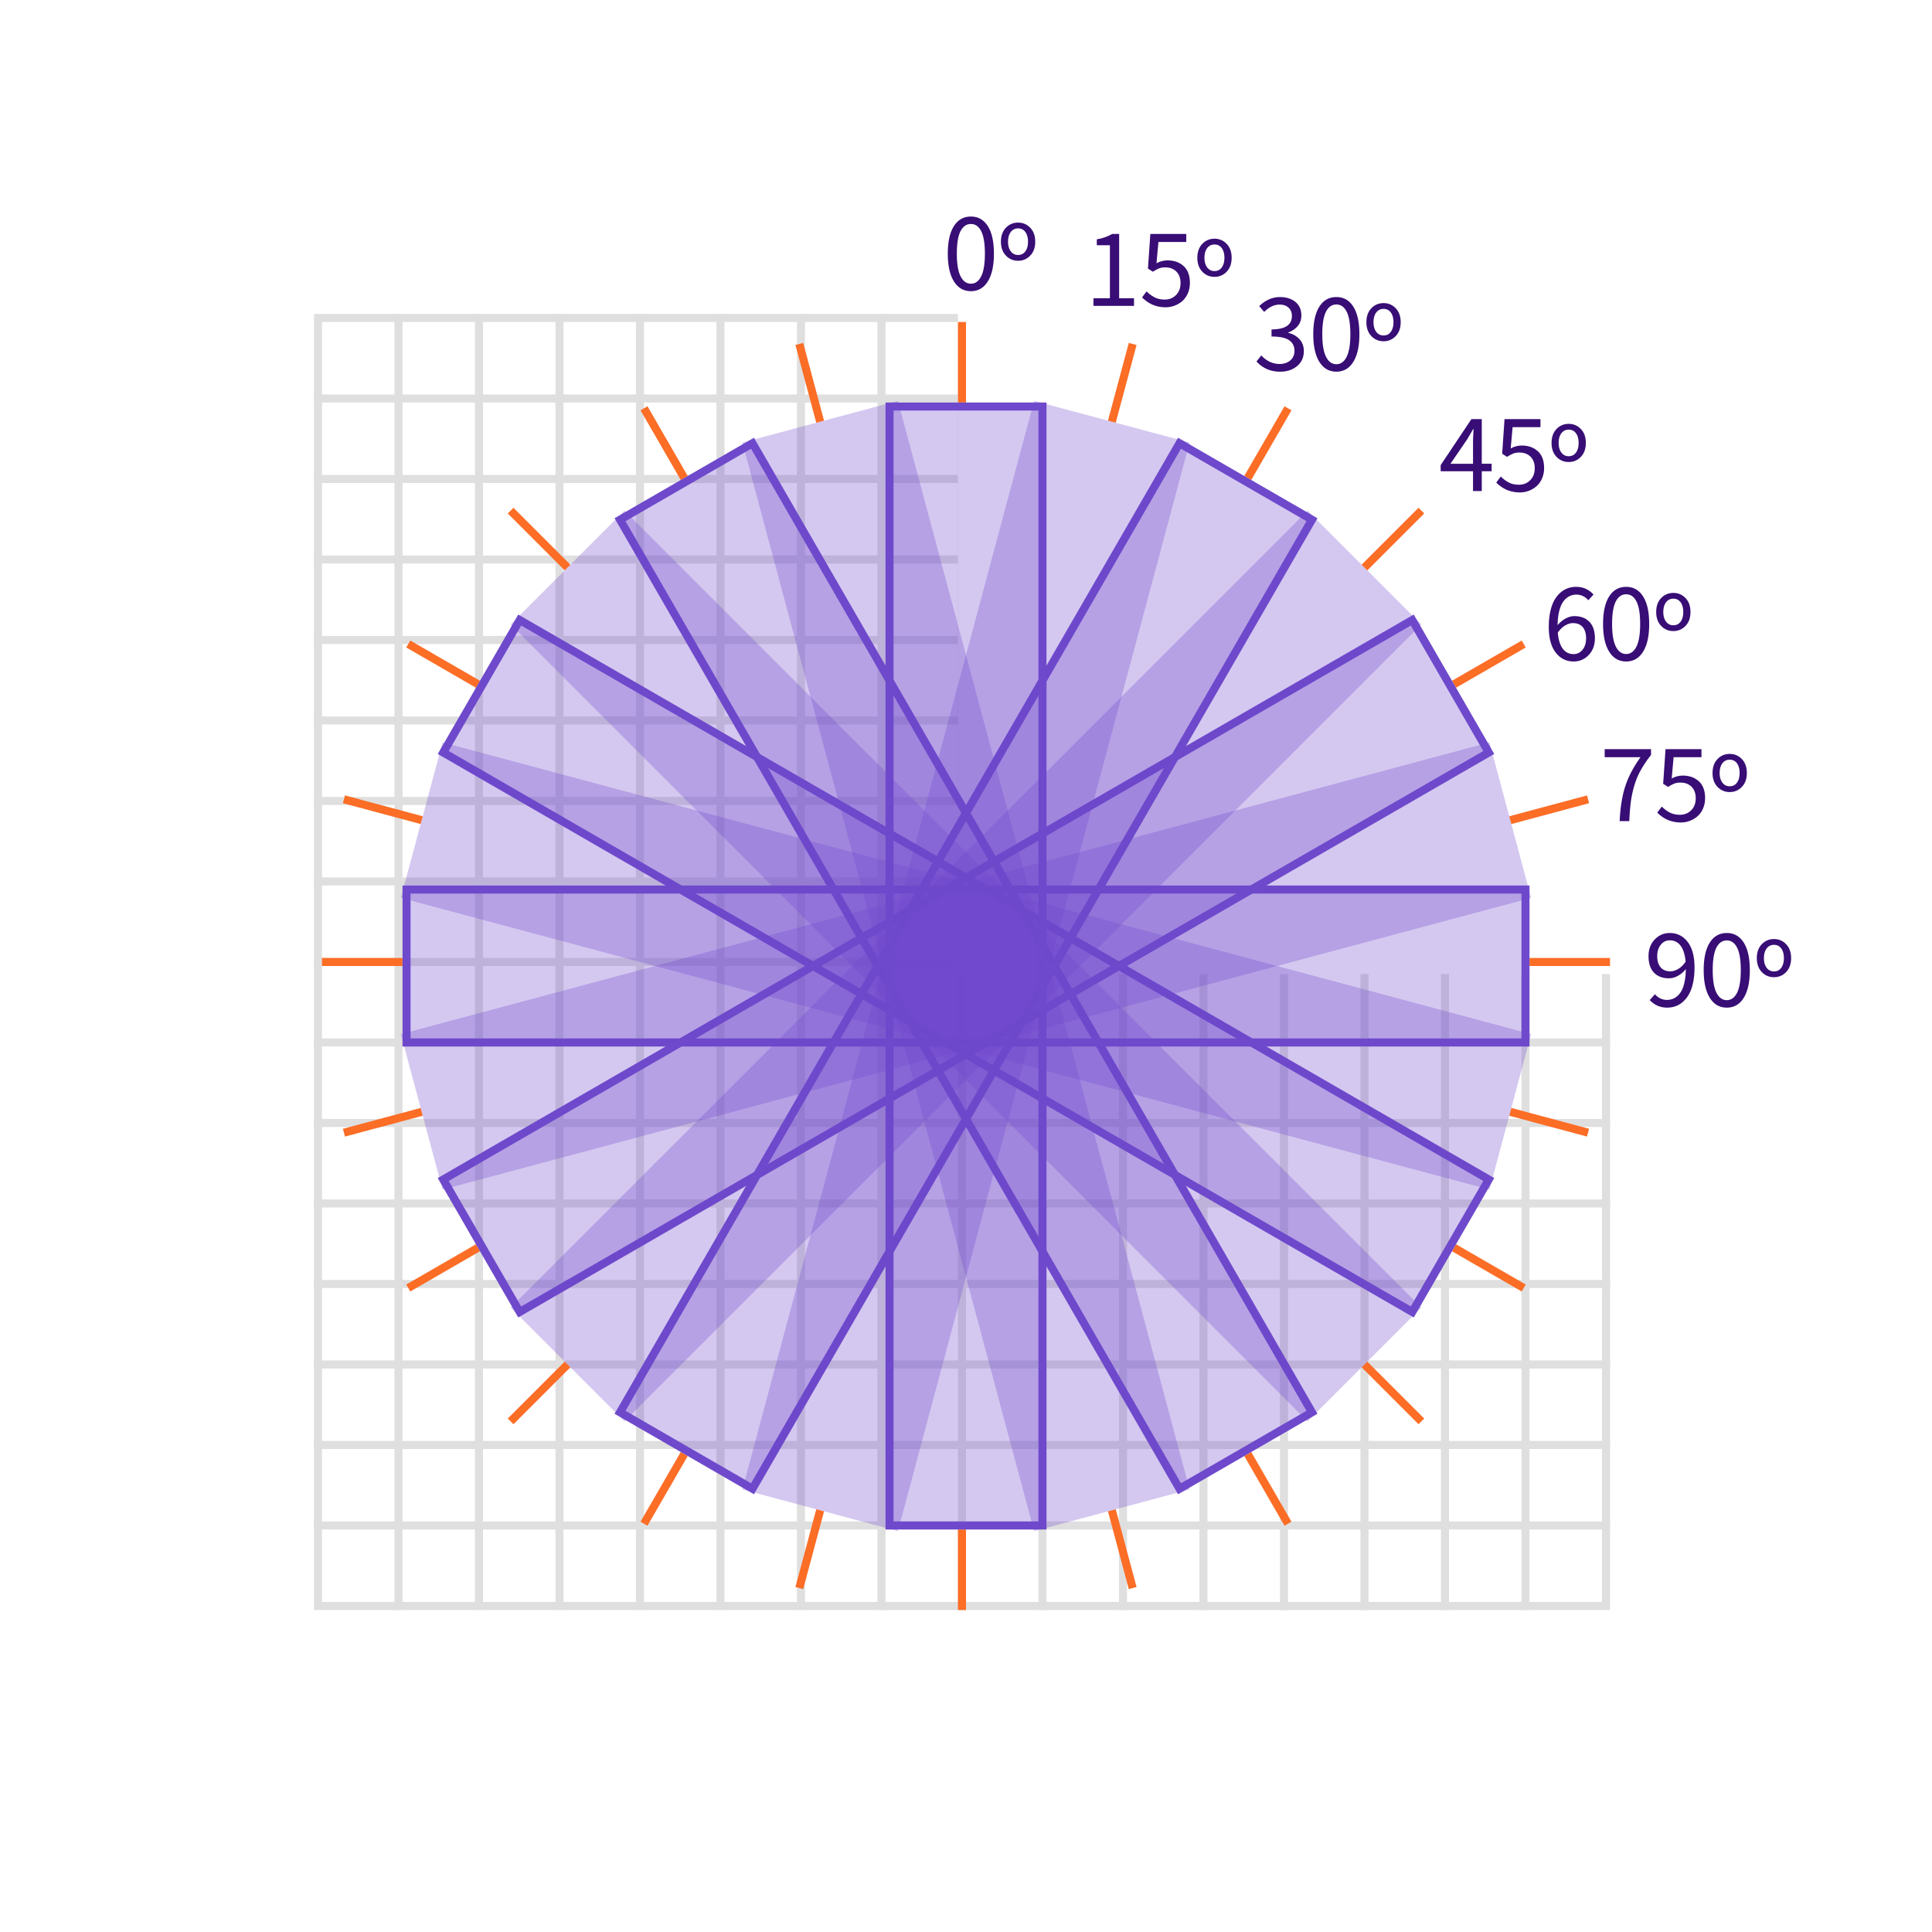 <svg width="240" height="240" xmlns="http://www.w3.org/2000/svg"><g fill="none" fill-rule="evenodd"><path fill="#FFF" d="M0 0h240v240H0z"/><g stroke="#DFDFDF"><path d="M39.5 39.5h160v160h-160z"/><g stroke-linecap="square"><path d="M49.5 39.5v160M59.5 39.5v160M69.5 39.5v160M79.5 39.5v160M89.5 39.5v160M99.5 39.5v160M109.5 39.5v160M119.5 39.5v160M129.5 39.5v160M139.5 39.5v160M149.5 39.5v160M159.5 39.5v160M169.5 39.5v160M179.5 39.5v160M189.5 39.5v160M199.5 49.5h-160M199.5 59.5h-160M199.5 69.5h-160M199.5 79.5h-160M199.5 89.5h-160M199.5 99.5h-160M199.5 109.5h-160M199.5 119.5h-160M199.5 129.5h-160M199.5 139.5h-160M199.5 149.5h-160M199.5 159.5h-160M199.5 169.5h-160M199.5 179.5h-160M199.5 189.5h-160"/></g></g><path fill="#FFF" d="M119 36h83v85h-83z"/><g stroke="#FC6D26"><path d="M119.5 40v10m0 140v10M140.706 42.726l-2.589 9.66m-36.234 135.229l-2.589 9.66M160 50.718l-5 8.66M85 180.622l-5 8.66M176.569 63.431l-7.072 7.072m-98.994 98.994l-7.072 7.072M189.282 80l-8.66 5M59.378 155l-8.66 5M197.274 99.294l-9.66 2.589M52.386 138.117l-9.66 2.589M200 119.5h-10m-140 0H40M197.274 140.706l-9.66-2.589M52.386 101.883l-9.66-2.589M189.282 160l-8.66-5M59.378 85l-8.66-5M176.569 176.569l-7.072-7.072M70.503 70.503L63.43 63.43M160 189.282l-5-8.66M85 59.378l-5-8.66M140.706 197.274l-2.589-9.66M101.883 52.386l-2.589-9.66"/></g><g fill="#6E49CB" fill-opacity=".3"><path d="M147.777 185.027l-19.319 5.176-36.235-135.23 19.319-5.176z"/><path stroke="#6E49CB" d="M162.977 175.439l-16.454 9.5-69.5-120.378 16.454-9.5z"/><path d="M176.569 162.426l-14.143 14.143-98.995-98.995L77.574 63.43z"/><path stroke="#6E49CB" d="M184.939 146.523l-9.5 16.454-120.378-69.5 9.5-16.454z"/><path d="M190.203 128.458l-5.176 19.319-135.23-36.235 5.176-19.319z"/><path stroke="#6E49CB" d="M189.5 110.5v19h-139v-19z"/><path d="M185.027 92.223l5.176 19.319-135.23 36.235-5.176-19.319z"/><path stroke="#6E49CB" d="M175.439 77.023l9.5 16.454-120.378 69.5-9.5-16.454z"/><path d="M162.426 63.431l14.143 14.143-98.995 98.995-14.143-14.143z"/><path stroke="#6E49CB" d="M146.523 55.061l16.454 9.5-69.5 120.378-16.454-9.5z"/><path d="M128.458 49.797l19.319 5.176-36.235 135.23-19.319-5.176z"/><path stroke="#6E49CB" d="M110.5 50.5h19v139h-19z"/></g><g fill="#380D75" fill-rule="nonzero"><path d="M204.786 118.772c0-.838.257-1.526.77-2.064.512-.538 1.133-.807 1.862-.807.92 0 1.665.37 2.232 1.111.567.74.851 1.804.851 3.19 0 .696-.062 1.326-.185 1.89-.123.562-.29 1.033-.502 1.41a3.504 3.504 0 0 1-.755.948c-.292.253-.6.436-.927.55-.325.114-.67.17-1.035.17-.862 0-1.582-.314-2.16-.942l.649-.725c.182.219.403.392.663.52.26.127.529.19.807.19.328 0 .627-.066.899-.2a2.13 2.13 0 0 0 .738-.637c.22-.289.395-.688.523-1.196.127-.508.196-1.108.205-1.801-.283.355-.61.636-.981.84a2.293 2.293 0 0 1-1.118.308c-.788 0-1.408-.234-1.86-.704-.45-.47-.676-1.153-.676-2.05zm1.08 0c0 .593.14 1.055.417 1.388.278.333.688.5 1.23.5.31 0 .63-.098.961-.291.33-.194.637-.494.92-.9-.078-.87-.285-1.53-.622-1.982a1.605 1.605 0 0 0-1.354-.676c-.442 0-.811.182-1.107.546-.297.365-.445.837-.445 1.415zm5.773 1.737c0-1.481.252-2.62.755-3.415.504-.795 1.21-1.193 2.116-1.193.898 0 1.599.398 2.102 1.193.504.795.756 1.934.756 3.415 0 1.485-.252 2.634-.756 3.445-.503.811-1.204 1.217-2.102 1.217-.902 0-1.606-.406-2.112-1.217s-.759-1.96-.759-3.445zm1.58-2.79c-.306.598-.459 1.527-.459 2.79 0 1.262.155 2.2.465 2.813.31.613.738.92 1.285.92.542 0 .967-.307 1.275-.92.308-.613.461-1.55.461-2.813 0-1.258-.152-2.187-.458-2.786-.305-.6-.731-.899-1.278-.899-.551 0-.982.299-1.292.896zm5.02 1.306c0-.724.205-1.3.615-1.73.41-.427.916-.642 1.518-.642.597 0 1.1.215 1.51.643.41.428.616 1.005.616 1.73 0 .72-.205 1.294-.616 1.722a2.01 2.01 0 0 1-1.51.643 2.018 2.018 0 0 1-1.518-.643c-.41-.428-.615-1.003-.615-1.723zm.882 0c0 .493.113.89.338 1.193.226.303.53.455.913.455s.683-.15.902-.451c.219-.301.328-.7.328-1.197 0-.5-.11-.902-.328-1.203-.219-.3-.52-.45-.902-.45-.383 0-.687.15-.913.45-.225.301-.338.702-.338 1.203zM199.34 94.063v-.998h5.757v.718a14.62 14.62 0 0 0-1.289 1.914 9.377 9.377 0 0 0-.796 1.918 13.362 13.362 0 0 0-.424 1.992c-.087.657-.15 1.454-.191 2.393H201.2c.078-1.695.31-3.138.698-4.327.387-1.19 1.018-2.393 1.893-3.61h-4.45zm6.532 6.884l.561-.752c.314.315.65.563 1.005.745.355.183.772.274 1.25.274.561 0 1.028-.188 1.402-.564.374-.376.56-.87.56-1.48s-.172-1.09-.519-1.436c-.346-.346-.809-.52-1.387-.52-.288 0-.54.043-.756.127a4.457 4.457 0 0 0-.769.414l-.615-.39.294-4.3h4.464v.998h-3.46l-.239 2.646a2.856 2.856 0 0 1 1.374-.362c.812 0 1.477.236 1.997.707.52.472.779 1.168.779 2.089 0 .469-.084.897-.253 1.285a2.715 2.715 0 0 1-.673.957 3.15 3.15 0 0 1-2.088.786c-1.136 0-2.11-.408-2.927-1.224zm6.867-4.922c0-.724.205-1.3.615-1.73.41-.427.916-.642 1.518-.642.597 0 1.1.215 1.51.643.41.428.616 1.005.616 1.73 0 .72-.205 1.294-.616 1.722a2.01 2.01 0 0 1-1.51.643 2.018 2.018 0 0 1-1.518-.643c-.41-.428-.615-1.003-.615-1.723zm.882 0c0 .493.113.89.338 1.193.226.303.53.455.913.455s.683-.15.902-.451c.219-.301.328-.7.328-1.197 0-.5-.11-.902-.328-1.203-.219-.3-.52-.45-.902-.45-.383 0-.687.15-.913.45-.225.301-.338.702-.338 1.203zM192.396 77.871c0-.697.061-1.327.184-1.89s.29-1.033.503-1.412c.211-.378.463-.694.755-.946.292-.253.6-.437.926-.55.326-.115.671-.172 1.036-.172.848 0 1.565.317 2.153.95l-.642.718a1.963 1.963 0 0 0-.663-.516 1.836 1.836 0 0 0-.807-.188c-.324 0-.62.067-.889.202a2.137 2.137 0 0 0-.731.629c-.219.285-.392.679-.52 1.182-.127.504-.198 1.098-.212 1.781.283-.342.611-.614.985-.817.373-.203.74-.304 1.1-.304.789 0 1.41.236 1.866.708.456.471.684 1.156.684 2.054 0 .838-.256 1.526-.769 2.064a2.494 2.494 0 0 1-1.876.807c-.912 0-1.654-.37-2.226-1.11-.571-.742-.857-1.804-.857-3.19zm1.12.711c.069.866.27 1.528.606 1.986.335.458.787.687 1.357.687.446 0 .816-.181 1.11-.544.294-.362.441-.832.441-1.411 0-.597-.139-1.062-.417-1.395-.278-.332-.688-.499-1.23-.499-.3 0-.617.097-.947.29-.33.194-.637.49-.92.886zm5.623-1.073c0-1.481.252-2.62.755-3.415.504-.795 1.21-1.193 2.116-1.193.898 0 1.599.398 2.102 1.193.504.795.756 1.934.756 3.415 0 1.485-.252 2.634-.756 3.445-.503.811-1.204 1.217-2.102 1.217-.902 0-1.606-.406-2.112-1.217s-.759-1.96-.759-3.445zm1.58-2.79c-.306.598-.459 1.527-.459 2.79 0 1.262.155 2.2.465 2.813.31.613.738.92 1.285.92.542 0 .967-.307 1.275-.92.308-.613.461-1.55.461-2.813 0-1.258-.152-2.187-.458-2.786-.305-.6-.731-.899-1.278-.899-.551 0-.982.299-1.292.896zm5.02 1.306c0-.724.205-1.3.615-1.73.41-.427.916-.642 1.518-.642.597 0 1.1.215 1.51.643.41.428.616 1.005.616 1.73 0 .72-.205 1.294-.616 1.722a2.01 2.01 0 0 1-1.51.643 2.018 2.018 0 0 1-1.518-.643c-.41-.428-.615-1.003-.615-1.723zm.882 0c0 .493.113.89.338 1.193.226.303.53.455.913.455s.683-.15.902-.451c.219-.301.328-.7.328-1.197 0-.5-.11-.902-.328-1.203-.219-.3-.52-.45-.902-.45-.383 0-.687.15-.913.45-.225.301-.338.702-.338 1.203zM178.965 58.54v-.76l3.821-5.715h1.285v5.544h1.224v.93h-1.224V61h-1.087v-2.46h-4.02zm1.217-.93h2.802v-2.585c0-.35.023-.925.069-1.722h-.055c-.04.077-.285.496-.731 1.258l-2.085 3.048zm5.69 2.337l.561-.752c.314.315.65.563 1.005.745.355.183.772.274 1.25.274.561 0 1.028-.188 1.402-.564.374-.376.56-.87.56-1.48s-.172-1.09-.519-1.436c-.346-.346-.809-.52-1.387-.52-.288 0-.54.043-.756.127a4.457 4.457 0 0 0-.769.414l-.615-.39.294-4.3h4.464v.998h-3.46l-.239 2.646a2.856 2.856 0 0 1 1.374-.362c.812 0 1.477.236 1.997.707.52.472.779 1.168.779 2.089 0 .469-.084.897-.253 1.285a2.715 2.715 0 0 1-.673.957 3.15 3.15 0 0 1-2.088.786c-1.136 0-2.11-.408-2.927-1.224zm6.867-4.922c0-.724.205-1.3.615-1.73.41-.427.916-.642 1.518-.642.597 0 1.1.215 1.51.643.41.428.616 1.005.616 1.73 0 .72-.205 1.294-.616 1.722a2.01 2.01 0 0 1-1.51.643 2.018 2.018 0 0 1-1.518-.643c-.41-.428-.615-1.003-.615-1.723zm.882 0c0 .493.113.89.338 1.193.226.303.53.455.913.455s.683-.15.902-.451c.219-.301.328-.7.328-1.197 0-.5-.11-.902-.328-1.203-.219-.3-.52-.45-.902-.45-.383 0-.687.15-.913.45-.225.301-.338.702-.338 1.203zM156.088 44.906l.588-.752c.67.707 1.43 1.06 2.283 1.06.547 0 .991-.15 1.333-.448.342-.298.513-.694.513-1.186 0-.57-.222-1.008-.667-1.316-.444-.307-1.172-.461-2.184-.461v-.882c1.686 0 2.53-.556 2.53-1.668 0-.433-.138-.777-.414-1.032-.276-.256-.65-.383-1.125-.383-.66 0-1.294.303-1.9.91l-.622-.726c.793-.747 1.647-1.12 2.563-1.12.793 0 1.437.201 1.932.604.494.404.741.959.741 1.665 0 .52-.143.956-.43 1.309-.288.353-.684.625-1.19.817v.055c.57.132 1.033.395 1.391.79.358.393.537.887.537 1.48 0 .77-.28 1.387-.838 1.852-.558.464-1.259.697-2.102.697-1.185 0-2.164-.422-2.94-1.265zm7.051-3.397c0-1.481.252-2.62.755-3.415.504-.795 1.21-1.193 2.116-1.193.898 0 1.599.398 2.102 1.193.504.795.756 1.934.756 3.415 0 1.485-.252 2.634-.756 3.445-.503.811-1.204 1.217-2.102 1.217-.902 0-1.606-.406-2.112-1.217s-.759-1.96-.759-3.445zm1.58-2.79c-.306.598-.459 1.527-.459 2.79 0 1.262.155 2.2.465 2.813.31.613.738.92 1.285.92.542 0 .967-.307 1.275-.92.308-.613.461-1.55.461-2.813 0-1.258-.152-2.187-.458-2.786-.305-.6-.731-.899-1.278-.899-.551 0-.982.299-1.292.896zm5.02 1.306c0-.724.205-1.3.615-1.73.41-.427.916-.642 1.518-.642.597 0 1.1.215 1.51.643.41.428.616 1.005.616 1.73 0 .72-.205 1.294-.616 1.722a2.01 2.01 0 0 1-1.51.643 2.018 2.018 0 0 1-1.518-.643c-.41-.428-.615-1.003-.615-1.723zm.882 0c0 .493.113.89.338 1.193.226.303.53.455.913.455s.683-.15.902-.451c.219-.301.328-.7.328-1.197 0-.5-.11-.902-.328-1.203-.219-.3-.52-.45-.902-.45-.383 0-.687.15-.913.45-.225.301-.338.702-.338 1.203zM135.833 38v-.95h2.044v-6.583h-1.627v-.738c.725-.124 1.356-.345 1.894-.664h.881v7.985h1.846V38h-5.038zm6.04-1.053l.56-.752c.314.315.65.563 1.005.745.355.183.772.274 1.25.274.561 0 1.028-.188 1.402-.564.374-.376.56-.87.56-1.48s-.172-1.09-.519-1.436c-.346-.346-.809-.52-1.387-.52-.288 0-.54.043-.756.127a4.457 4.457 0 0 0-.769.414l-.615-.39.294-4.3h4.464v.998h-3.46l-.239 2.646a2.856 2.856 0 0 1 1.374-.362c.812 0 1.477.236 1.997.707.52.472.779 1.168.779 2.089 0 .469-.084.897-.253 1.285a2.715 2.715 0 0 1-.673.957 3.15 3.15 0 0 1-2.088.786c-1.136 0-2.11-.408-2.927-1.224zm6.866-4.922c0-.724.205-1.3.615-1.73.41-.427.916-.642 1.518-.642.597 0 1.1.215 1.51.643.41.428.616 1.005.616 1.73 0 .72-.205 1.294-.616 1.722a2.01 2.01 0 0 1-1.51.643 2.018 2.018 0 0 1-1.518-.643c-.41-.428-.615-1.003-.615-1.723zm.882 0c0 .493.113.89.338 1.193.226.303.53.455.913.455s.683-.15.902-.451c.219-.301.328-.7.328-1.197 0-.5-.11-.902-.328-1.203-.219-.3-.52-.45-.902-.45-.383 0-.687.15-.913.45-.225.301-.338.702-.338 1.203zM117.74 31.509c0-1.481.252-2.62.755-3.415.504-.795 1.21-1.193 2.116-1.193.898 0 1.598.398 2.102 1.193.504.795.755 1.934.755 3.415 0 1.485-.251 2.634-.755 3.445-.504.811-1.204 1.217-2.102 1.217-.902 0-1.606-.406-2.112-1.217s-.76-1.96-.76-3.445zm1.579-2.79c-.305.598-.458 1.527-.458 2.79 0 1.262.155 2.2.465 2.813.31.613.738.92 1.285.92.542 0 .967-.307 1.275-.92.308-.613.461-1.55.461-2.813 0-1.258-.152-2.187-.458-2.786-.305-.6-.731-.899-1.278-.899-.551 0-.982.299-1.292.896zm5.02 1.306c0-.724.206-1.3.616-1.73.41-.427.916-.642 1.518-.642.597 0 1.1.215 1.51.643.41.428.616 1.005.616 1.73 0 .72-.205 1.294-.616 1.722a2.01 2.01 0 0 1-1.51.643 2.018 2.018 0 0 1-1.518-.643c-.41-.428-.615-1.003-.615-1.723zm.883 0c0 .493.112.89.338 1.193.226.303.53.455.913.455.382 0 .683-.15.902-.451.219-.301.328-.7.328-1.197 0-.5-.11-.902-.328-1.203-.219-.3-.52-.45-.902-.45-.383 0-.687.15-.913.45-.226.301-.338.702-.338 1.203z"/></g></g></svg>
